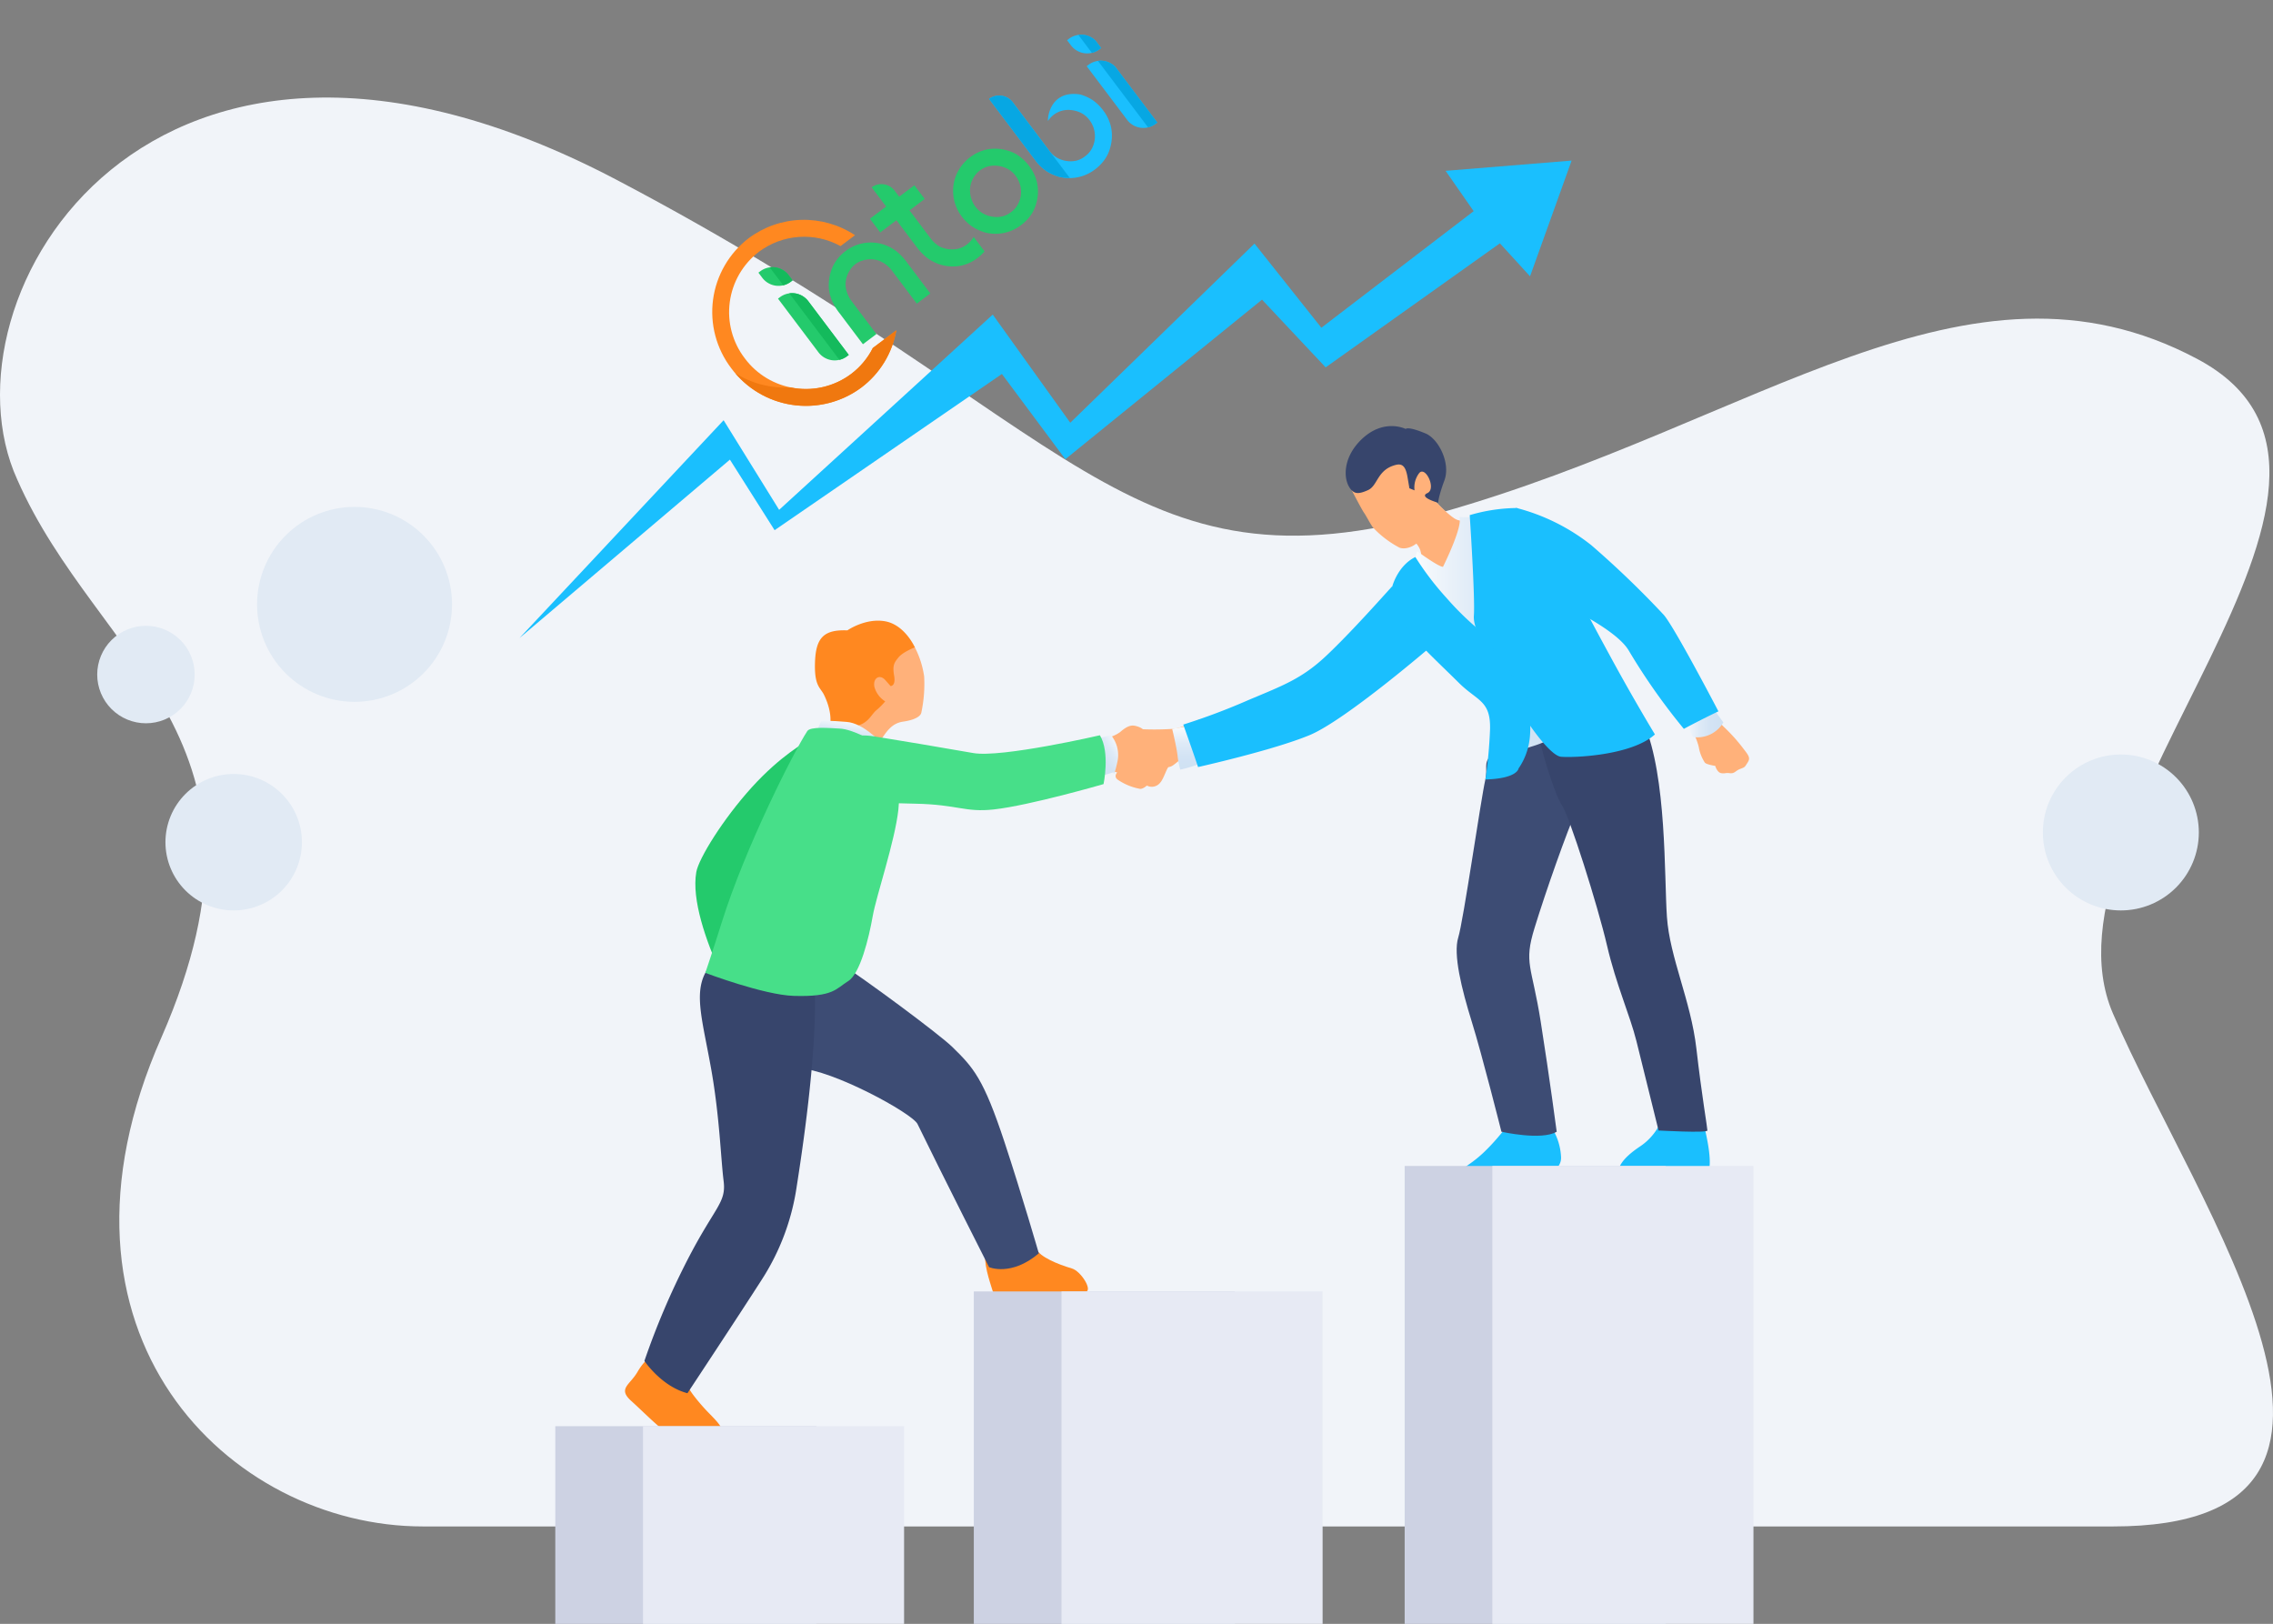 <svg xmlns="http://www.w3.org/2000/svg" xmlns:xlink="http://www.w3.org/1999/xlink" viewBox="0 0 560 400.03">
  <rect x="0" y="0" width="560" height="400.03" fill="#808080" stroke="none"/>
  <defs>
    <style>
      .cls-1, .cls-2 {
        fill: none;
      }

      .cls-1 {
        clip-rule: evenodd;
      }

      .cls-3 {
        fill: #14ba5c;
      }

      .cls-29, .cls-4 {
        fill: #07a7e3;
      }

      .cls-5 {
        clip-path: url(#clip-path);
      }

      .cls-6 {
        clip-path: url(#clip-path-2);
      }

      .cls-7 {
        fill: #f1f4f9;
      }

      .cls-8 {
        clip-path: url(#clip-path-3);
      }

      .cls-9 {
        fill: #e1eaf4;
      }

      .cls-10 {
        clip-path: url(#clip-path-5);
      }

      .cls-11 {
        clip-path: url(#clip-path-7);
      }

      .cls-12 {
        clip-path: url(#clip-path-9);
      }

      .cls-13 {
        fill: #1abffe;
      }

      .cls-14 {
        fill: #3d4c74;
      }

      .cls-15 {
        fill: #37456c;
      }

      .cls-16 {
        fill: #ffd7cf;
      }

      .cls-17 {
        fill: #ffb17a;
      }

      .cls-18 {
        fill: url(#linear-gradient);
      }

      .cls-19 {
        fill: url(#linear-gradient-2);
      }

      .cls-20 {
        fill: url(#linear-gradient-3);
      }

      .cls-21 {
        fill: #24ca6c;
      }

      .cls-22 {
        fill: #ff8820;
      }

      .cls-23 {
        fill: url(#linear-gradient-4);
      }

      .cls-24 {
        fill: #47df89;
      }

      .cls-25 {
        fill: url(#linear-gradient-5);
      }

      .cls-26 {
        fill: #cdd2e3;
      }

      .cls-27 {
        fill: #e7eaf4;
      }

      .cls-28 {
        clip-path: url(#clip-path-11);
      }

      .cls-29 {
        fill-rule: evenodd;
      }

      .cls-30 {
        clip-path: url(#clip-path-12);
      }

      .cls-31 {
        clip-path: url(#clip-path-13);
      }

      .cls-32 {
        fill: #f0780f;
      }

      .cls-33 {
        clip-path: url(#clip-path-14);
      }

      .cls-34 {
        clip-path: url(#clip-path-16);
      }
    </style>
    <clipPath id="clip-path">
      <path id="Path_4659" data-name="Path 4659" class="cls-1" d="M104.3-380.993c-47.523,0-96.733-47.264-64.362-120.536C72.021-574.865,24.178-593.88,4.394-638.873c-20.312-44.6,32.588-134.169,147.456-73.954C266.363-652.675,277-609,355.023-630.709c77.747-21.966,129.73-67.994,186.362-37.938,56.653,29.97-41.378,113.589-20.654,161.355,20.585,47.761,77.307,126.3,0,126.3Z" transform="translate(-0.137 732.993)"/>
    </clipPath>
    <clipPath id="clip-path-2">
      <path id="Path_4658" data-name="Path 4658" class="cls-2" d="M-3405-2074.146H425.979V-4518H-3405Z" transform="translate(3405 4518)"/>
    </clipPath>
    <clipPath id="clip-path-3">
      <path id="Path_4662" data-name="Path 4662" class="cls-1" d="M1067.213-357.582a19.211,19.211,0,0,0,19.213-19.209A19.211,19.211,0,0,0,1067.213-396,19.211,19.211,0,0,0,1048-376.791,19.211,19.211,0,0,0,1067.213-357.582Z" transform="translate(-1048 396)"/>
    </clipPath>
    <clipPath id="clip-path-5">
      <path id="Path_4665" data-name="Path 4665" class="cls-1" d="M156.016-474.978a24.013,24.013,0,0,0,24.016-24.011A24.013,24.013,0,0,0,156.016-523,24.013,24.013,0,0,0,132-498.989,24.013,24.013,0,0,0,156.016-474.978Z" transform="translate(-132 523)"/>
    </clipPath>
    <clipPath id="clip-path-7">
      <path id="Path_4668" data-name="Path 4668" class="cls-1" d="M101.811-352.384a16.809,16.809,0,0,0,16.811-16.808A16.809,16.809,0,0,0,101.811-386,16.809,16.809,0,0,0,85-369.192,16.809,16.809,0,0,0,101.811-352.384Z" transform="translate(-85 386)"/>
    </clipPath>
    <clipPath id="clip-path-9">
      <path id="Path_4671" data-name="Path 4671" class="cls-1" d="M62.008-437.989a12.007,12.007,0,0,0,12.008-12.006A12.007,12.007,0,0,0,62.008-462,12.007,12.007,0,0,0,50-449.994,12.007,12.007,0,0,0,62.008-437.989Z" transform="translate(-50 462)"/>
    </clipPath>
    <linearGradient id="linear-gradient" x1="-0.001" y1="0.5" x2="1" y2="0.5" gradientUnits="objectBoundingBox">
      <stop offset="0" stop-color="#fff"/>
      <stop offset="0.151" stop-color="#f1f6fb"/>
      <stop offset="0.423" stop-color="#deeaf7"/>
      <stop offset="0.702" stop-color="#d3e3f4"/>
      <stop offset="1" stop-color="#cfe1f3"/>
    </linearGradient>
    <linearGradient id="linear-gradient-2" x1="0.5" y1="0.001" x2="0.5" y2="1" xlink:href="#linear-gradient"/>
    <linearGradient id="linear-gradient-3" x1="0" y1="0.5" x2="1" y2="0.5" xlink:href="#linear-gradient"/>
    <linearGradient id="linear-gradient-4" x1="0.631" y1="-0.017" x2="0.455" y2="0.657" xlink:href="#linear-gradient"/>
    <linearGradient id="linear-gradient-5" x1="0.931" y1="-0.079" x2="0.169" y2="0.782" xlink:href="#linear-gradient"/>
    <clipPath id="clip-path-11">
      <path id="Path_4672" data-name="Path 4672" d="M.062.161l120.2.029.011,46.069L.073,46.23Z" transform="translate(0)"/>
    </clipPath>
    <clipPath id="clip-path-12">
      <path id="Path_2854" data-name="Path 2854" class="cls-2" d="M22.742.036A22.86,22.86,0,0,0,.037,23.065h0A22.887,22.887,0,0,0,22.753,46.1h0a22.443,22.443,0,0,0,15.373-6.077l-7.247,0a18.278,18.278,0,0,1-8.127,1.893h0A18.726,18.726,0,0,1,4.167,23.068h0A18.7,18.7,0,0,1,22.743,4.226h0A18.58,18.58,0,0,1,39.629,15.2h4.463A22.751,22.751,0,0,0,22.742.036Z" transform="translate(0 0)"/>
    </clipPath>
    <clipPath id="clip-path-13">
      <path id="Path_2856" data-name="Path 2856" class="cls-2" d="M22.664,21.506a22.443,22.443,0,0,0,15.373-6.079l-7.247,0a18.278,18.278,0,0,1-8.127,1.893h0A18.432,18.432,0,0,1,8.754,10.964h0A23.066,23.066,0,0,1,0,0H0A22.862,22.862,0,0,0,22.664,21.506" transform="translate(0 0)"/>
    </clipPath>
    <clipPath id="clip-path-14">
      <path id="Rectangle_606" data-name="Rectangle 606" class="cls-3" d="M.029,0H2.6l.005,21.562H.034Z" transform="translate(0 0)"/>
    </clipPath>
    <clipPath id="clip-path-16">
      <path id="Rectangle_606-2" data-name="Rectangle 606" class="cls-4" d="M.029,0H2.6l.005,21.562H.034Z" transform="translate(0 0)"/>
    </clipPath>
  </defs>
  <g id="Group_2857" data-name="Group 2857" transform="translate(-886 -1727.97)">
    <g id="Group_2704" data-name="Group 2704" transform="translate(885.863 2484.993)">
      <g id="Group_2695" data-name="Group 2695" class="cls-5" transform="translate(0.137 -732.993)">
        <g id="Group_2694" data-name="Group 2694" class="cls-6" transform="translate(-1635.532 -1817.647)">
          <path id="Path_4657" data-name="Path 4657" class="cls-7" d="M-4.863-737.993h564.8v356.8H-4.863Z" transform="translate(1637.994 2553.239)"/>
        </g>
      </g>
      <g id="Group_2697" data-name="Group 2697" class="cls-8" transform="translate(503.439 -571.161)">
        <g id="Group_2696" data-name="Group 2696" class="cls-6" transform="translate(-2138.835 -1979.479)">
          <path id="Path_4660" data-name="Path 4660" class="cls-9" d="M1043-401h43.228v43.22H1043Z" transform="translate(1093.434 2378.078)"/>
        </g>
      </g>
      <g id="Group_2699" data-name="Group 2699" class="cls-10" transform="translate(63.472 -632.15)">
        <g id="Group_2698" data-name="Group 2698" class="cls-6" transform="translate(-1698.868 -1918.49)">
          <path id="Path_4663" data-name="Path 4663" class="cls-9" d="M127-528h52.834v52.825H127Z" transform="translate(1569.467 2444.089)"/>
        </g>
      </g>
      <g id="Group_2701" data-name="Group 2701" class="cls-11" transform="translate(40.898 -566.359)">
        <g id="Group_2700" data-name="Group 2700" class="cls-6" transform="translate(-1676.293 -1984.281)">
          <path id="Path_4666" data-name="Path 4666" class="cls-9" d="M80-391h38.425v38.418H80Z" transform="translate(1593.892 2372.88)"/>
        </g>
      </g>
      <g id="Group_2703" data-name="Group 2703" class="cls-12" transform="translate(24.087 -602.856)">
        <g id="Group_2702" data-name="Group 2702" class="cls-6" transform="translate(-1659.483 -1947.784)">
          <path id="Path_4669" data-name="Path 4669" class="cls-9" d="M45-467H73.819v28.813H45Z" transform="translate(1612.081 2412.383)"/>
        </g>
      </g>
    </g>
    <g id="Group_2693" data-name="Group 2693" transform="translate(1014 1721.177)">
      <g id="Group_2688" data-name="Group 2688" transform="translate(142.986 111.756)">
        <path id="Path_4637" data-name="Path 4637" class="cls-13" d="M180.734,192.89a14.416,14.416,0,0,1-6.073,8.737c-4.267,2.843-6.377,5.75-4.555,7.523,0,0,21.351.208,21.7-2.46.575-4.313-2.285-13.785-2.285-13.785h-8.79Z" transform="translate(-41.631 -24.141)"/>
        <path id="Path_4638" data-name="Path 4638" class="cls-13" d="M158.926,194.4c-2.653,1.038-3.26,3.163-7.719,7.507s-7.511,4.536-6.025,6.6,17.787.24,17.787.24,7.192-1.054,7.016-5.4a14.8,14.8,0,0,0-2.4-7.444Z" transform="translate(-56.373 -23.239)"/>
        <path id="Path_4623" data-name="Path 4623" class="cls-14" d="M151.536,147.7c-1.135,4.968-5.4,34.822-6.68,38.911s.8,12.587,3.34,20.765c2.541,8.162,7.3,27.075,7.3,27.075s9.877,2.236,13.616,0c0,0-1.726-13.114-3.931-27.075s-4.251-14.3-1.518-23.145c2.717-8.849,7.847-23.465,10.564-29.6s-.24-22.81-.24-22.81-19.194,8.1-21.112,9.983C150.992,143.688,152.175,144.9,151.536,147.7Z" transform="translate(-56.574 -60.62)"/>
        <path id="Path_4624" data-name="Path 4624" class="cls-15" d="M156.962,135.91c-.176,2.939,4.139,16.868,5.945,19.44,1.822,2.556,8.854,24.791,11.123,34.55s5.673,17.235,7.256,23.593,5.45,22.011,5.45,22.011,12.034.687,12.034,0-1.358-8.4-2.717-20.19c-1.358-11.8-6.584-22.459-7.256-32.442-.687-9.983,0-34.486-5.673-47.649S156.962,135.91,156.962,135.91Z" transform="translate(-49.103 -61.979)"/>
        <g id="Group_2687" data-name="Group 2687" transform="translate(60.552)">
          <path id="Path_4625" data-name="Path 4625" class="cls-16" d="M142.414,97.16s4.667,5.511,7.32,7.06c2.669,1.549,13.76,0,13.76,0s-3.772,11.086-8.87,14.184-14.639,2.22-14.639,2.22a22.535,22.535,0,0,0,1.326-7.763c-.224-3.578-6.2-6.214-6.2-6.214Z" transform="translate(-122.723 -81.324)"/>
          <path id="Path_4626" data-name="Path 4626" class="cls-17" d="M142.414,97.16s4.667,5.511,7.32,7.06c2.669,1.549,13.76,0,13.76,0s-3.772,11.086-8.87,14.184-14.639,2.22-14.639,2.22a22.535,22.535,0,0,0,1.326-7.763c-.224-3.578-6.2-6.214-6.2-6.214Z" transform="translate(-122.723 -81.324)"/>
          <path id="Path_4627" data-name="Path 4627" class="cls-17" d="M128.3,99.731s2.445,4.712,2.989,5.479c.559.783,1.438,2.556,2.221,3.658a24.736,24.736,0,0,0,6.552,4.984c1.55.559,3.884-.335,5.1-2a46.637,46.637,0,0,0,3.548-7.092c.895-2,0-7.316,0-7.316s-.112-4.105-6.552-4.441a73.848,73.848,0,0,0-9.877,0Z" transform="translate(-126.796 -83.895)"/>
          <path id="Path_4628" data-name="Path 4628" class="cls-15" d="M128.863,103.082c.719.7,1.55,1.054,4-.064,2.445-1.1,2.221-5.064,6.872-6.214,1.678-.415,2.445.511,2.877,3.131l.447,2.636,1.264.511a5.8,5.8,0,0,1,1.166-4.281c1.55-1.773,4.271,3.929,2,4.953s2.651,2.379,2.651,2.379,0-1.326,1.55-5.543-1.438-10.191-4.667-11.533c-4.507-1.869-4.874-1.1-4.874-1.1s-5.4-2.763-10.947,2.62C126.338,95.3,126.737,101.005,128.863,103.082Z" transform="translate(-127.359 -87.246)"/>
        </g>
        <path id="Path_4629" data-name="Path 4629" class="cls-18" d="M139.027,111.328l.447-1.438s5.226,3.85,6.361,3.85c0,0,5.114-10.239,3.979-12.284a20.382,20.382,0,0,0,5.226-.256c3.772-.607,5.45,0,5.45,0s5.338,22.3,9.189,29.327,8.167,13.162,8.167,13.162l.911,6.581s-2.717,5.111-10.436,7.539l-7.719,2.444s2.046-10.894-4.986-19.967-19.066-23.145-19.066-23.145Z" transform="translate(-61.309 -79.071)"/>
        <path id="Path_4630" data-name="Path 4630" class="cls-17" d="M90.889,136.526a8.811,8.811,0,0,0,3.532-1.47c.991-.863,2.221-1.789,3.468-1.6,1.263.192,2.653.91,2.381,1.517s-3.2,1.342-3.724,2.2-1.662,2.2-1.662,3.53a18.553,18.553,0,0,1-.927,4.057,6.849,6.849,0,0,0-3.74-.479C88.22,144.641,90.889,136.526,90.889,136.526Z" transform="translate(-89.467 -59.656)"/>
        <path id="Path_4631" data-name="Path 4631" class="cls-17" d="M93.338,136.018c2.078-.527,6.536-.8,7.671,0a22.344,22.344,0,0,1,4.331,4.856c.4.926,1.6.687.991,1.533s-1.2,2.987-2.062,3.913a2.626,2.626,0,0,1-3.228.655c-1.247-.591-3.564-.99-4.906-1.917-1.326-.926-2.861-1.725-4.187-1.533a9,9,0,0,1-2.477,0s1.279-5.782.943-6.453C90.093,136.417,93.338,136.018,93.338,136.018Z" transform="translate(-89.47 -58.413)"/>
        <path id="Path_4632" data-name="Path 4632" class="cls-17" d="M105.587,134.828a70.149,70.149,0,0,1-8.79,0c-1.6-.256-2.925,1.741-4.123,2.8-1.2,1.07.671,1.773,1.87,1.693,1.2-.1,2.8-1.9,3.868-1.6s2.4,2.556,3.6,4.025,1.326,2.556,2.669,2.476c1.326-.08,2-1.565,4.667-2.811a60.2,60.2,0,0,0,6.265-3.642l-3.324-5.287C112.252,132.464,108.256,134.652,105.587,134.828Z" transform="translate(-87.784 -60.226)"/>
        <path id="Path_4633" data-name="Path 4633" class="cls-19" d="M106.6,133.28c-2.126.4-5.993,1.054-5.993,1.054s1.071,4.361,1.326,6.581a21.275,21.275,0,0,0,.671,3.466,35.293,35.293,0,0,0,7.463-2.572c2.525-1.47,6.52-6.1,6.52-6.1Z" transform="translate(-82.807 -59.748)"/>
        <path id="Path_4634" data-name="Path 4634" class="cls-13" d="M153.828,111.93c-2.046,2.22-9.877,11.086-16.077,16.964-6.185,5.878-10.867,7.507-19.529,11.165a159.234,159.234,0,0,1-15.9,5.974s2.509,7.028,3.644,10.463c0,0,18.507-4.137,27.472-7.859s30.652-22.459,30.652-22.459Z" transform="translate(-81.784 -72.501)"/>
        <path id="Path_4635" data-name="Path 4635" class="cls-13" d="M146.48,101.637s1.358,20.334,1.023,24.759,5.45,11.229,8.167,17.363c2.717,6.118,10.212,17.107,13.281,17.395s17.372-.272,23.157-5.495c0,0-5.114-8.4-10.9-19.056-5.865-10.782-9.541-17.667-12.258-24.647-2.717-7-10.9-12.076-10.9-12.076A42.279,42.279,0,0,0,146.48,101.637Z" transform="translate(-55.37 -79.699)"/>
        <path id="Path_4636" data-name="Path 4636" class="cls-13" d="M140.217,107.44a71.146,71.146,0,0,0,7.719,10.127,70.566,70.566,0,0,0,7.112,7.076s6.968,8.8,9.237,12.2,4.171,5.91,4.123,8.737,1.087,8.322-2.765,13.945c0,0-.224,2.492-8.167,2.715a115.5,115.5,0,0,0,1.135-12.252c.224-7.268-3.132-7.028-7.687-11.565-4.571-4.536-9.557-9.073-12.514-12.938-2.957-3.85-3.852-10.894-3.852-10.894S135.9,109.548,140.217,107.44Z" transform="translate(-62.499 -75.183)"/>
        <path id="Path_4639" data-name="Path 4639" class="cls-17" d="M180.1,135.249a16.155,16.155,0,0,1,2.7,5.7,10.068,10.068,0,0,0,1.5,3.85c.447.5,2.557.8,2.557.8s.447,1.645,1.5,1.8c1.055.144.895-.144,2.11,0,1.2.144,1.358-.607,2.557-1.054s1.055-.4,1.806-1.549.3-1.709-1.055-3.466a43.174,43.174,0,0,0-4.81-5.351c-2.11-2-4.235-6.294-4.235-6.294Z" transform="translate(-35.26 -61.893)"/>
        <path id="Path_4640" data-name="Path 4640" class="cls-20" d="M179.18,133.7l2.7,5.7a7.423,7.423,0,0,0,7.527-3.594l-5.594-7.651Z" transform="translate(-35.81 -62.807)"/>
        <path id="Path_4641" data-name="Path 4641" class="cls-13" d="M156.1,99.88a49.765,49.765,0,0,1,18.379,9.153,234.077,234.077,0,0,1,17.708,17.012c2.381,2.38,13.616,23.928,13.616,23.928s-3.4,1.581-8.518,4.313a153.767,153.767,0,0,1-13.616-19.36c-3.388-5.591-17.723-12.188-25.714-15.814C149.98,115.5,145.2,102.627,156.1,99.88Z" transform="translate(-53.42 -79.699)"/>
      </g>
      <path id="Path_4642" data-name="Path 4642" class="cls-17" d="M59.642,122.127c1.662-.831,10.084-1.821,10.532-.5a22.7,22.7,0,0,1,2.276,7.13,33.984,33.984,0,0,1-.693,8.907c-.16.91-1.582,1.821-4.491,2.236s-4.155,2.572-5.737,4.9-3.692,9.472-3.692,9.472L45.53,147.3s3.628-5.239,4.043-7.811,1.406-7.316,1.406-7.316Z" transform="translate(27.234 44.664)"/>
      <g id="Group_2689" data-name="Group 2689" transform="translate(43.317 189.505)">
        <path id="Path_4643" data-name="Path 4643" class="cls-21" d="M42.772,177.57a15.932,15.932,0,0,0,4.267,4.664,10.157,10.157,0,0,1,3,2.859,6.959,6.959,0,0,1-.224,2.668s1.358,1.038,1.1,2.077c-.256,1.022-.479.783-.8,1.949s-1.071,1.022-1.95,1.965-.767.815-2.126,1.086c-1.358.256-1.694-.367-2.8-2.284a44.111,44.111,0,0,1-3.132-6.485c-1.055-2.7-4.219-6.309-4.219-6.309Z" transform="translate(-21.844 -111.041)"/>
        <path id="Path_4644" data-name="Path 4644" class="cls-21" d="M41.708,176.13l4.267,4.664a7.416,7.416,0,0,1-6.185,5.591L34.82,178.3Z" transform="translate(-22.49 -111.901)"/>
        <path id="Path_4645" data-name="Path 4645" class="cls-21" d="M54.41,135.92s-6.233,3.338-13.377,11.213-13.121,17.587-13.7,20.909c-2.365,13.593,14.1,40.4,14.1,40.4s2.845-2.444,7.431-5.99c0,0-4.491-17.475-3.852-26.787.447-6.517,9.077-17.874,16.477-22.586S65.581,137.134,54.41,135.92Z" transform="translate(-27.105 -135.92)"/>
      </g>
      <path id="Path_4646" data-name="Path 4646" class="cls-22" d="M53.533,119.643c-5.769-.224-7.751,1.773-7.975,7.747s1.294,6.294,2.189,8.083c2.158,4.377,1.55,7.252,1.55,7.252s1.79,1.054,5.562.623c3.772-.447,4.427-2.875,5.769-3.993a17.336,17.336,0,0,0,2.221-2.22,6.083,6.083,0,0,1-2.653-3.546c-.447-2.22,1.326-3.227,2.653-1.725l1.326,1.5s1.326.048.879-2.524,0-3.243,1.1-4.568,4-2.444,4-2.444-2.445-5.543-7.32-6.421C57.976,116.544,53.533,119.643,53.533,119.643Z" transform="translate(27.237 42.436)"/>
      <path id="Path_4647" data-name="Path 4647" class="cls-22" d="M71.98,215.229c-.831,2.668.991,7.731,1.6,9.776.607,2.061,2.8,1.406,8.183,1.2s12.977-.4,14.783-.8-1.167-5.127-3.388-5.782c-3.66-1.086-7.831-2.859-8.79-4.792s-4.187-1.789-4.187-1.789Z" transform="translate(42.927 99.651)"/>
      <path id="Path_4648" data-name="Path 4648" class="cls-14" d="M36.958,169.14c-4.555,4.073-4.762,12.252-2.046,19.743s5.721,8.849,14.032,9.185,28,11.117,29.278,13.737C84.2,224.1,95.85,247.074,95.85,247.074s5.45,2.38,12.258-3.4c0,0-4.251-14.7-8.438-27.362C94.476,200.576,92,197.908,86.8,192.828c-3.164-3.1-21.271-16.532-28.655-21.292C50.782,166.76,42.3,164.38,36.958,169.14Z" transform="translate(19.824 71.879)"/>
      <path id="Path_4649" data-name="Path 4649" class="cls-22" d="M22.907,230.67s-1.71.687-3.58,3.913-4.938,4.089-1.534,7.14c3.4,3.067,8.167,8,9.7,8.162,1.534.176,10.276.847,11.986,0s-.336-2.907-2.653-5.271c-1.886-1.917-4.826-5.447-5-6.469a39.9,39.9,0,0,1,.272-5.271Z" transform="translate(9.727 110.183)"/>
      <path id="Path_4650" data-name="Path 4650" class="cls-15" d="M34.257,173.945c-2.845,5.335-.575,12.252,1.47,23.832,2.046,11.565,2.349,21.963,3.036,27.41s-2.11,6.23-8.934,19.5A187.362,187.362,0,0,0,19.25,269.53s4.155,6.262,10.6,7.955c0,0,12.913-19.535,18.347-28.033a57.5,57.5,0,0,0,8.518-22.538c1.406-8.961,4.81-31.42,4.555-47.409s-11.571-11.341-16-10.99C40.841,168.834,37.884,167.141,34.257,173.945Z" transform="translate(11.514 72.521)"/>
      <path id="Path_4651" data-name="Path 4651" class="cls-23" d="M45.54,136.056s1.31-2.684,1.438-3.083,2.3-.335,6.393,0,8.167,4.84,8.167,4.84l-5.769,3.546Z" transform="translate(27.24 51.66)"/>
      <path id="Path_4652" data-name="Path 4652" class="cls-24" d="M61.77,133.967c3.308.176,8.63,3.179,9.765,4.313s5.8,5.335,4.667,15.654c-.863,7.859-5.45,21.261-6.313,26.2-.975,5.527-3.116,14.248-6.073,16.053-2.957,1.821-3.548,3.929-13.392,3.626-7.4-.224-21.783-5.671-21.783-5.671s1.918-5.639,4.059-12.475c5.753-18.337,17.58-41.738,21.064-47.089C54.5,133.44,59.021,133.823,61.77,133.967Z" transform="translate(17.131 52.311)"/>
      <path id="Path_4653" data-name="Path 4653" class="cls-25" d="M88.77,135.868l3.852-.958a7.733,7.733,0,0,1,1.55,6.693c-.911,4.057-.927,2.46-.927,2.46l-3.74,1.118Z" transform="translate(53.098 52.982)"/>
      <path id="Path_4654" data-name="Path 4654" class="cls-24" d="M54.078,150.36c2.669,1.054,3.692,1.214,14.351,1.422s12.306,2.2,19.433,1.422c8.886-.974,27.057-6.246,27.057-6.246s1.646-7.8-.895-12.028c0,0-24.276,5.607-31.212,4.377s-19.481-3.322-24.388-4.105c-4.89-.783-10.356.256-9.988,6.357C48.676,145.185,50.5,148.923,54.078,150.36Z" transform="translate(28.962 52.994)"/>
      <path id="Path_4655" data-name="Path 4655" class="cls-17" d="M92.514,143.243a14.075,14.075,0,0,0,5.45,2.2c1.071,0,2.525-1.6,2.925-2.2s-.463-.99-.991-1.07c-.527-.064-.463-1.565-1.406-1.486-.927.08-.623-.7-1.742-.639s-.655-.543-1.726-.607-1.71.99-2.525,1.725C91.715,141.917,91.651,142.684,92.514,143.243Z" transform="translate(54.963 55.687)"/>
      <g id="Group_2690" data-name="Group 2690" transform="translate(111.918 324.927)">
        <rect id="Rectangle_834" data-name="Rectangle 834" class="cls-26" width="64.326" height="81.895"/>
        <rect id="Rectangle_835" data-name="Rectangle 835" class="cls-27" width="64.326" height="81.895" transform="translate(21.607)"/>
      </g>
      <g id="Group_2691" data-name="Group 2691" transform="translate(218.068 294.019)">
        <rect id="Rectangle_836" data-name="Rectangle 836" class="cls-26" width="64.326" height="112.804"/>
        <rect id="Rectangle_837" data-name="Rectangle 837" class="cls-27" width="64.326" height="112.804" transform="translate(21.607)"/>
      </g>
      <g id="Group_2692" data-name="Group 2692" transform="translate(8.806 358.136)">
        <rect id="Rectangle_838" data-name="Rectangle 838" class="cls-26" width="64.326" height="48.687"/>
        <rect id="Rectangle_839" data-name="Rectangle 839" class="cls-27" width="64.326" height="48.687" transform="translate(21.607)"/>
      </g>
      <path id="Path_4656" data-name="Path 4656" class="cls-13" d="M0,163.912l51.828-43.943,11.011,17.379,56-38.48,15.63,21,48.456-39.31L198.6,97.239l42.926-30.557,7.431,8.13L259.2,46.3l-31.052,2.524,6.92,9.935-37.525,28.72L181.07,66.746,135.683,110.88l-19.1-26.644-52.627,48.1-13.68-22.075Z" transform="translate(0 0.052)"/>
      <g id="Logo_Small_1" data-name="Logo Small – 1" class="cls-28" transform="matrix(0.799, -0.602, 0.602, 0.799, 38.163, 79.044)">
        <path id="Path_2844" data-name="Path 2844" class="cls-21" d="M25.023,5.963h-5v4.221h5l0,8.158a15.292,15.292,0,0,0,.269,3.013h0a9.434,9.434,0,0,0,.8,2.389h0c.141.292.308.61.508.952h0a7.956,7.956,0,0,0,.733,1.056h0a10.576,10.576,0,0,0,3.616,2.919h0a10.082,10.082,0,0,0,4.387.952h0a10.7,10.7,0,0,0,2.394-.261h0V24.906c-.076.031-.152.061-.23.09h0a5.755,5.755,0,0,1-1.192.316h0a7.034,7.034,0,0,1-1.085.089h0a5.75,5.75,0,0,1-2.6-.615h0a7.3,7.3,0,0,1-2.3-1.913h0a5.143,5.143,0,0,1-.968-1.833h0a8.05,8.05,0,0,1-.308-2.289h0l0-8.565h4.675V5.966H29.039v-1.7A4.09,4.09,0,0,0,25.017.04h0ZM48.729,8.725a8.171,8.171,0,0,0-1.715.143h0a10.3,10.3,0,0,0-4.753,2.12h0a10.428,10.428,0,0,0-3.847,8.1h0v.144a10.418,10.418,0,0,0,.137,1.69h0a10.777,10.777,0,0,0,.421,1.72h0a9.5,9.5,0,0,0,.64,1.461h0a14.929,14.929,0,0,0,1,1.6h0A10.335,10.335,0,0,0,48.7,29.613h.146a10.968,10.968,0,0,0,3.327-.51h0a9.242,9.242,0,0,0,3.014-1.655h0a10.472,10.472,0,0,0,3-3.7h0a10.418,10.418,0,0,0,.965-4.484h0V19.11a11.328,11.328,0,0,0-.509-3.379h0a9.219,9.219,0,0,0-1.666-3.063h0A10.4,10.4,0,0,0,53.3,9.675h0a10.338,10.338,0,0,0-4.436-.958H48.72ZM46.555,25.18a6.027,6.027,0,0,1-1.9-1.244h0a6.539,6.539,0,0,1-1.588-2.215h0a6.536,6.536,0,0,1-.513-2.577h0a6.036,6.036,0,0,1,.1-1.046h0a7.765,7.765,0,0,1,.3-1.1h0a5.057,5.057,0,0,1,.39-.9h0a8.419,8.419,0,0,1,.708-1.075h0a6.286,6.286,0,0,1,4.743-2.263h0a5.935,5.935,0,0,1,2.2.417h0a6.165,6.165,0,0,1,1.994,1.313h0a6.9,6.9,0,0,1,1.559,2.186h0a5.956,5.956,0,0,1,.484,2.532h0a6.2,6.2,0,0,1-.107,1.11h0c-.063.307-.122.55-.175.733h0a6.927,6.927,0,0,1-.918,1.873h0a6.3,6.3,0,0,1-1.485,1.5h0a6.18,6.18,0,0,1-1.7.877h0a5.5,5.5,0,0,1-1.671.267h-.4a5.655,5.655,0,0,1-2.022-.382M5.868,9.735a10.974,10.974,0,0,0-3.736,3.131h0a6.39,6.39,0,0,0-.9,1.437h0a4.6,4.6,0,0,0-.39.827h0q-.183.476-.366,1.086h0a14.493,14.493,0,0,0-.429,3.949h0l0,9.439H4.209l0-9.89a7.5,7.5,0,0,1,1.1-4.187h0a6.5,6.5,0,0,1,3.351-2.487h0A4.594,4.594,0,0,1,9.6,12.8h0a5.565,5.565,0,0,1,.83-.069h0a5.787,5.787,0,0,1,.835.069h0a4.76,4.76,0,0,1,.953.238h0a6.515,6.515,0,0,1,3.347,2.489h0a7.5,7.5,0,0,1,1.1,4.188h0l0,9.89h4.162l0-9.439a14.485,14.485,0,0,0-.431-3.949h0c-.122-.407-.25-.763-.372-1.071h0c-.127-.312-.255-.59-.386-.842h0c-.108-.193-.224-.412-.362-.654h0a5.569,5.569,0,0,0-.528-.783h0a10.215,10.215,0,0,0-8.315-4.154h0A10.192,10.192,0,0,0,5.875,9.735" transform="translate(29.477 8.346)"/>
        <path id="Path_2850" data-name="Path 2850" class="cls-13" d="M.03,19.093h0v.089a10.419,10.419,0,0,0,.137,1.69h0a10.832,10.832,0,0,0,.42,1.72h0a9.494,9.494,0,0,0,.64,1.461h0a14.928,14.928,0,0,0,1,1.6h0a10.335,10.335,0,0,0,8.086,3.908h.146a10.966,10.966,0,0,0,3.327-.51h0A9.24,9.24,0,0,0,16.8,27.4h0a10.478,10.478,0,0,0,3-3.7h0a10.411,10.411,0,0,0,.966-4.484h0V19.06a11.329,11.329,0,0,0-.509-3.379h0A11.019,11.019,0,0,0,18.6,12.618h0c-5.094-5.255-9.762-.441-10.255.449h0A5.777,5.777,0,0,1,10.4,12.7h0a5.933,5.933,0,0,1,2.2.417h0a6.16,6.16,0,0,1,1.994,1.313h0a6.9,6.9,0,0,1,1.559,2.186h0a5.956,5.956,0,0,1,.484,2.532h0a6.208,6.208,0,0,1-.107,1.11h0c-.063.307-.122.55-.175.733h0a6.945,6.945,0,0,1-.918,1.873h0a6.3,6.3,0,0,1-1.485,1.5h0a6.179,6.179,0,0,1-1.7.877h0a5.5,5.5,0,0,1-1.671.267H10.2a5.651,5.651,0,0,1-2.022-.382h0a6.027,6.027,0,0,1-1.9-1.244h0a6.538,6.538,0,0,1-1.588-2.215h0a6.535,6.535,0,0,1-.513-2.577h.016l0-14.863A4.209,4.209,0,0,0,.022,0h0Z" transform="translate(90.662 8.401)"/>
        <g id="Group_1697" data-name="Group 1697" transform="translate(90.668 8.403)">
          <path id="Path_2851" data-name="Path 2851" class="cls-29" d="M4.188,27.512a12.742,12.742,0,0,1-1.958-1.853,14.961,14.961,0,0,1-1-1.6A9.518,9.518,0,0,1,.588,22.6a10.77,10.77,0,0,1-.42-1.72,10.415,10.415,0,0,1-.138-1.69V19.1h0L.026,0H.239L.345.007l.1.009.1.012.1.015.1.017.1.02L.946.1l.1.025.1.027.1.03.1.032.1.035.1.037.094.039L1.729.37,1.82.413l.09.045L2,.507l.088.05.086.052.085.054.084.056.082.058.081.06L2.585.9l.078.064h0l.076.065.074.067.073.069.071.071.07.073.068.074.066.076.065.077.063.079.061.08.059.082.057.083.055.085c.018.028.036.057.053.086s.035.058.051.087l.049.089h0c.016.03.032.06.047.09l.045.092c.015.031.029.062.043.093s.028.062.04.094.026.063.039.1l.036.1c.012.032.023.065.034.1l.032.1c.011.035.02.066.029.1l.027.1c.009.033.017.067.024.1s.015.068.022.1.013.069.02.1.012.069.017.1.01.07.015.1.008.07.012.106.007.071.009.106.005.071.007.107,0,.072,0,.108,0,.072,0,.108l0,14.87H4.151q0,.319.028.63Z" transform="translate(0 0)"/>
        </g>
        <path id="Path_2852" data-name="Path 2852" class="cls-2" d="M.062.161l120.2.029.011,46.069L.073,46.23Z" transform="translate(0 0)"/>
        <path id="Path_2854-2" data-name="Path 2854" class="cls-2" d="M22.742.036A22.86,22.86,0,0,0,.037,23.065h0A22.887,22.887,0,0,0,22.753,46.1h0a22.443,22.443,0,0,0,15.373-6.077l-7.247,0a18.278,18.278,0,0,1-8.127,1.893h0A18.726,18.726,0,0,1,4.167,23.068h0A18.7,18.7,0,0,1,22.743,4.226h0A18.58,18.58,0,0,1,39.629,15.2h4.463A22.751,22.751,0,0,0,22.742.036Z" transform="translate(0.03 0.131)"/>
        <g id="Group_1700" data-name="Group 1700" class="cls-30" transform="translate(0.03 0.131)">
          <g id="Group_1699" data-name="Group 1699" transform="translate(-22.395 17.676) rotate(-38.257)">
            <path id="Path_2853" data-name="Path 2853" class="cls-22" d="M28.536.023,122.92,74.446,94.413,110.639.029,36.213Z" transform="translate(0 0)"/>
          </g>
        </g>
        <g id="Group_1702" data-name="Group 1702" class="cls-31" transform="translate(0.119 24.73)">
          <g id="Group_1701" data-name="Group 1701" transform="matrix(0.611, 0.792, -0.792, 0.611, 75.261, -82.591)">
            <path id="Path_2855" data-name="Path 2855" class="cls-32" d="M-.08,95.076,73.376-.062l36.478,28.133L36.4,123.209Z" transform="translate(0 0)"/>
          </g>
        </g>
        <g id="Group_1715" data-name="Group 1715" transform="translate(19.543 8.38)">
          <path id="Rectangle_601" data-name="Rectangle 601" class="cls-21" d="M0,0H.573A5.011,5.011,0,0,1,5.582,5.01V6.582H5.012A5.011,5.011,0,0,1,0,1.573Z" transform="translate(0.031 0.007)"/>
          <path id="Rectangle_602" data-name="Rectangle 602" class="cls-21" d="M.022,0H.593A5.011,5.011,0,0,1,5.6,5.01l0,16.545H5.036A5.011,5.011,0,0,1,.026,16.545Z" transform="translate(0.013 8.019)"/>
          <g id="Mask_Group_1" data-name="Mask Group 1" class="cls-33" transform="translate(3.011 8.017)">
            <path id="Rectangle_607" data-name="Rectangle 607" class="cls-3" d="M.022,0H.593A5.011,5.011,0,0,1,5.6,5.01l0,16.545H5.036A5.011,5.011,0,0,1,.026,16.545Z" transform="translate(-2.998 0.002)"/>
          </g>
          <g id="Mask_Group_2" data-name="Mask Group 2" class="cls-33" transform="translate(3.009 0.005)">
            <path id="Rectangle_608" data-name="Rectangle 608" class="cls-3" d="M0,0H.573A5.011,5.011,0,0,1,5.582,5.01V6.582H5.012A5.011,5.011,0,0,1,0,1.573Z" transform="translate(-2.978 0.002)"/>
          </g>
        </g>
        <g id="Group_1716" data-name="Group 1716" transform="translate(114.698 8.404)">
          <path id="Rectangle_601-2" data-name="Rectangle 601" class="cls-13" d="M0,0H.573A5.011,5.011,0,0,1,5.582,5.01V6.582H5.012A5.011,5.011,0,0,1,0,1.573Z" transform="translate(0.031 0.007)"/>
          <path id="Rectangle_602-2" data-name="Rectangle 602" class="cls-13" d="M.022,0H.593A5.011,5.011,0,0,1,5.6,5.01l0,16.545H5.036A5.011,5.011,0,0,1,.026,16.545Z" transform="translate(0.013 8.019)"/>
          <g id="Mask_Group_1-2" data-name="Mask Group 1" class="cls-34" transform="translate(3.011 8.017)">
            <path id="Rectangle_607-2" data-name="Rectangle 607" class="cls-4" d="M.022,0H.593A5.011,5.011,0,0,1,5.6,5.01l0,16.545H5.036A5.011,5.011,0,0,1,.026,16.545Z" transform="translate(-2.998 0.002)"/>
          </g>
          <g id="Mask_Group_2-2" data-name="Mask Group 2" class="cls-34" transform="translate(3.009 0.005)">
            <path id="Rectangle_608-2" data-name="Rectangle 608" class="cls-4" d="M0,0H.573A5.011,5.011,0,0,1,5.582,5.01V6.582H5.012A5.011,5.011,0,0,1,0,1.573Z" transform="translate(-2.978 0.002)"/>
          </g>
        </g>
      </g>
    </g>
  </g>
</svg>
